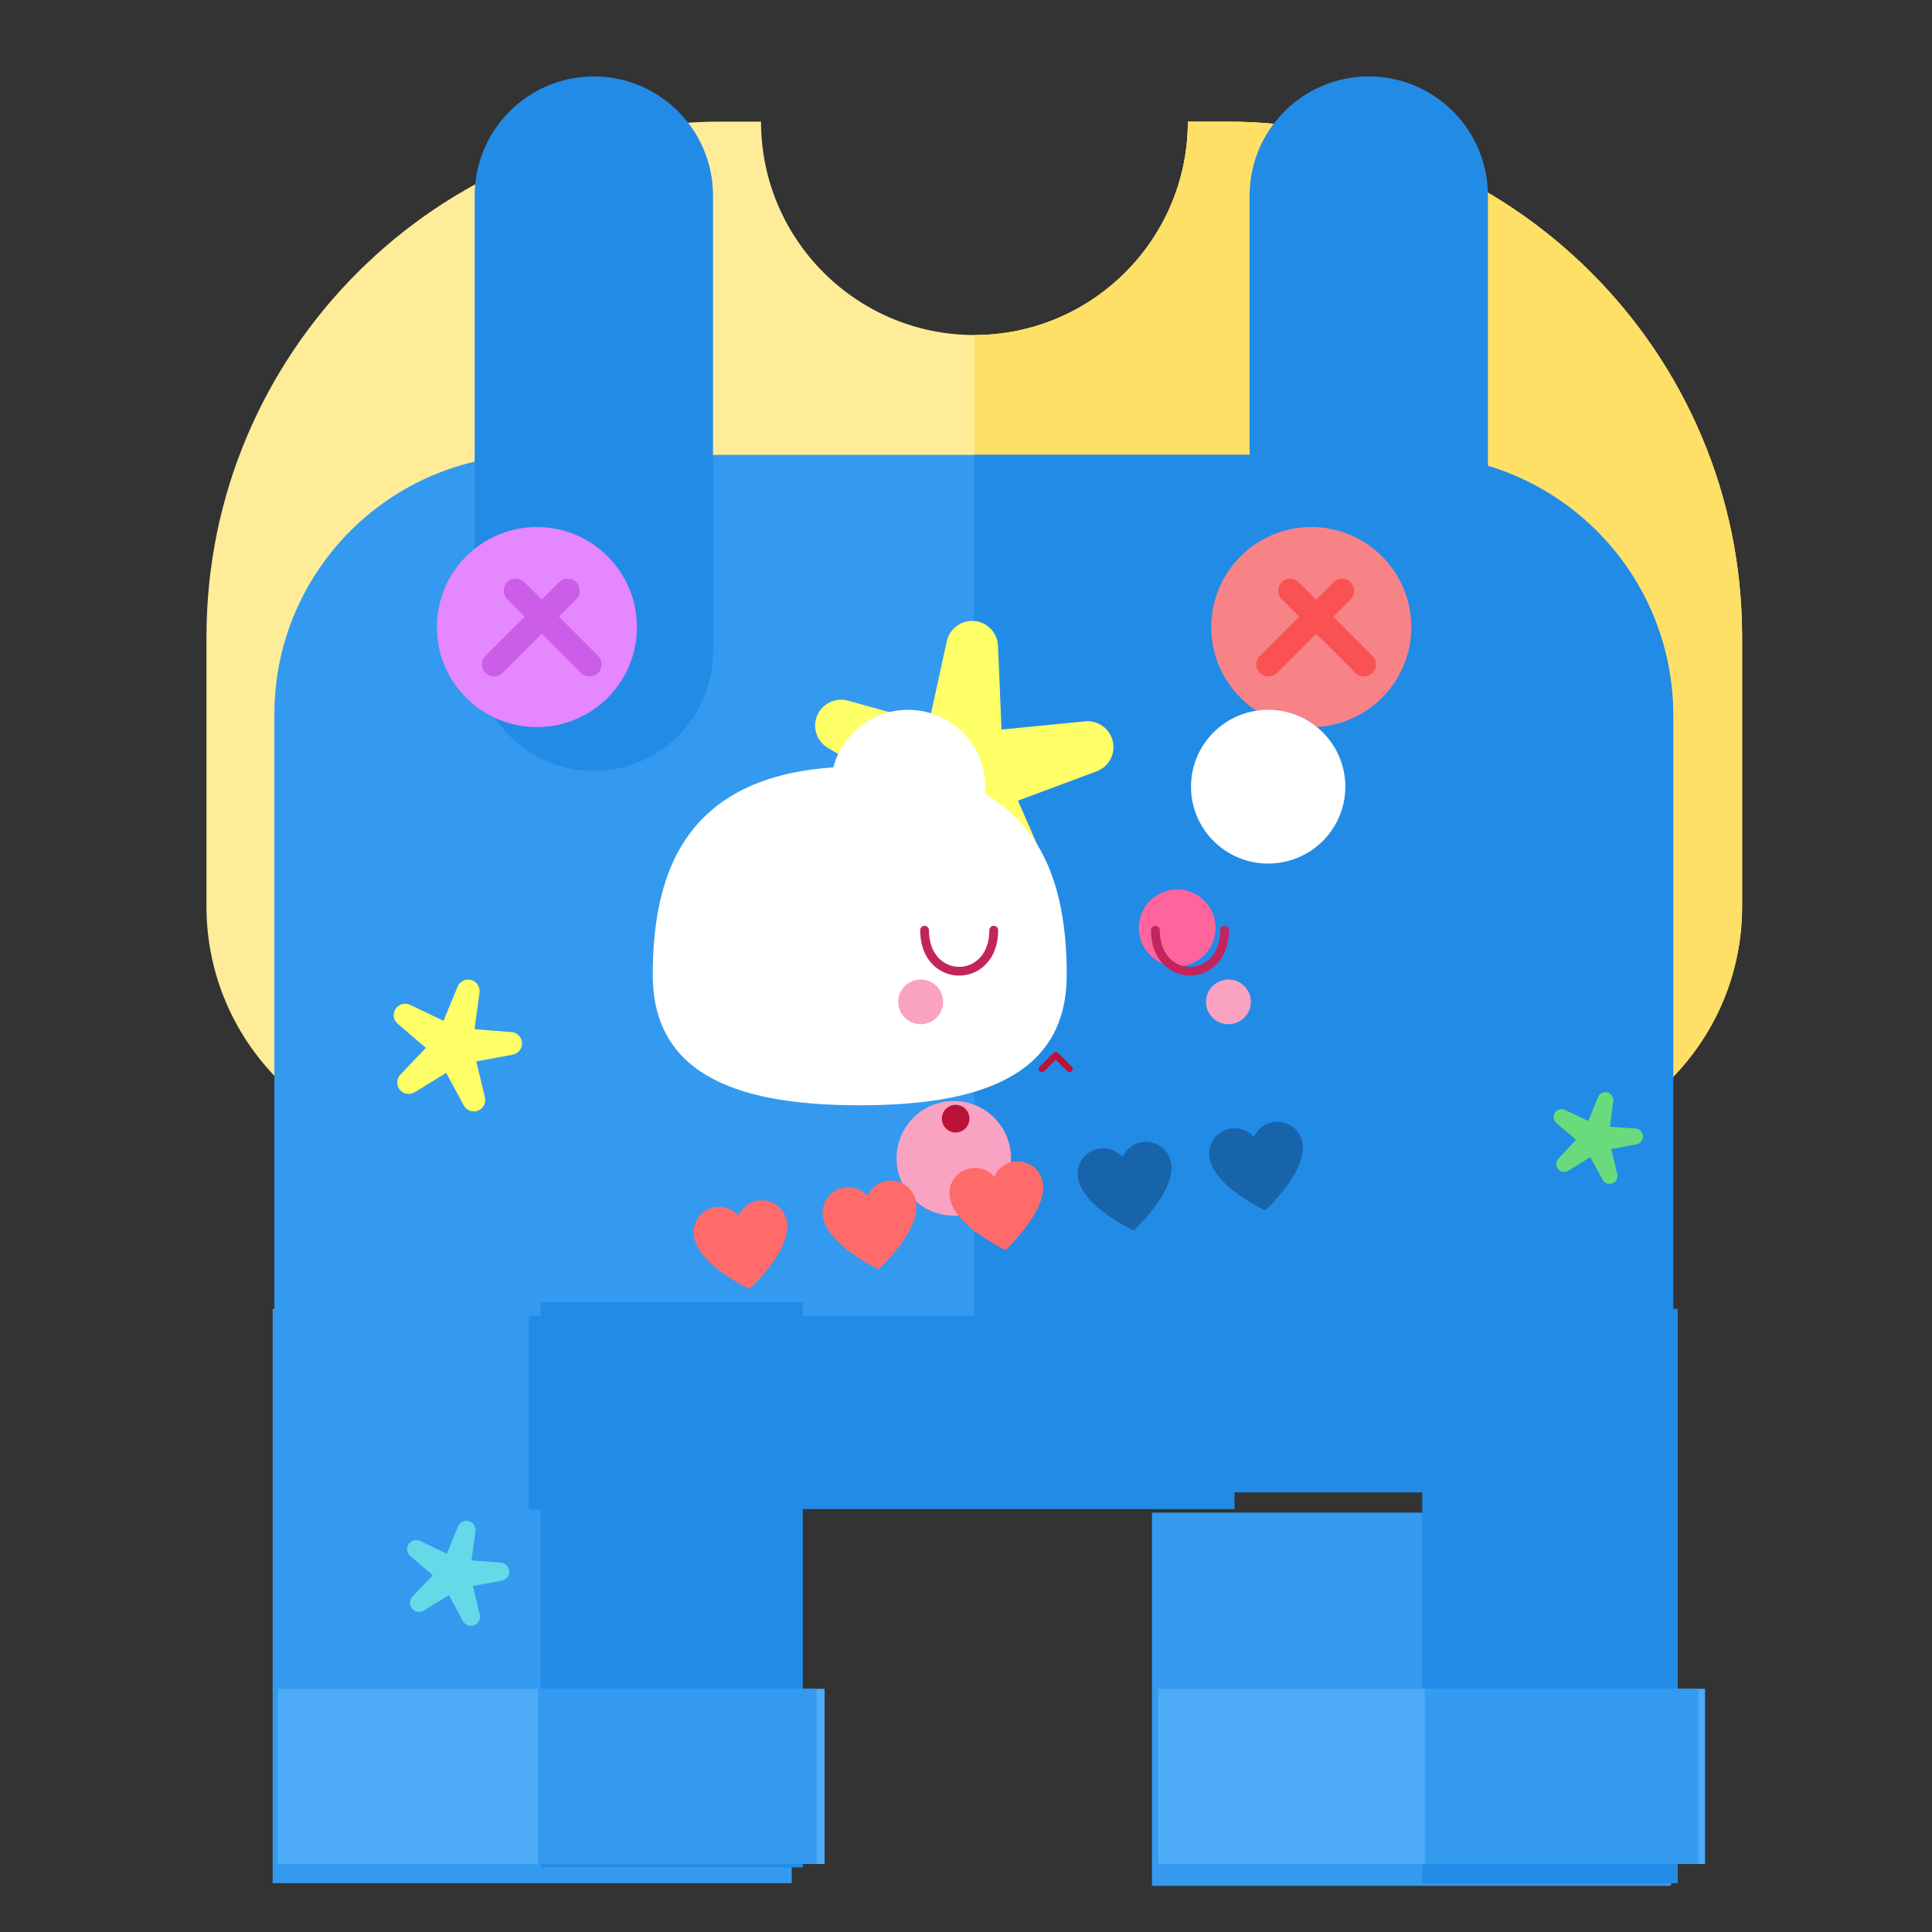 <?xml version="1.0" encoding="UTF-8" standalone="no"?>
<!DOCTYPE svg PUBLIC "-//W3C//DTD SVG 1.1//EN" "http://www.w3.org/Graphics/SVG/1.1/DTD/svg11.dtd">
<svg width="100%" height="100%" viewBox="0 0 256 256" version="1.1" xmlns="http://www.w3.org/2000/svg" xmlns:xlink="http://www.w3.org/1999/xlink" xml:space="preserve" xmlns:serif="http://www.serif.com/" style="fill-rule:evenodd;clip-rule:evenodd;stroke-linecap:round;stroke-linejoin:round;stroke-miterlimit:1.5;">
    <rect x="0" y="0" width="256" height="256" fill="#333333" stroke="none"/>
    <g id="Clothing---Trousers" serif:id="Clothing - Trousers" transform="matrix(3.548,0,0,3.548,-7876.36,-2721.76)">
        <g transform="matrix(1,0,0,1,0.015,0)">
            <path d="M2264.29,771.667L2265.75,771.667C2276.37,771.667 2284.99,780.287 2284.99,790.904L2284.99,800.98C2284.99,806.036 2280.88,810.141 2275.83,810.141L2236.8,810.141C2231.75,810.141 2227.64,806.036 2227.64,800.98L2227.64,790.904C2227.64,780.287 2236.26,771.667 2246.88,771.667L2248.35,771.667C2248.35,776.066 2251.92,779.637 2256.32,779.637C2260.71,779.637 2264.29,776.066 2264.29,771.667Z" style="fill:rgb(255,236,153);"/>
        </g>
        <g transform="matrix(1,0,0,1,0.015,0)">
            <path d="M2264.29,771.667L2265.75,771.667C2276.37,771.667 2284.99,780.287 2284.99,790.904L2284.99,800.98C2284.99,806.036 2280.88,810.141 2275.83,810.141L2256.32,810.141L2256.32,779.637C2260.71,779.637 2264.29,776.066 2264.29,771.667Z" style="fill:rgb(255,224,102);"/>
        </g>
        <g transform="matrix(0.854,0,0,0.681,1397.43,145.402)">
            <path d="M1036.29,952.125C1036.29,944.275 1031.2,937.901 1024.94,937.901L986.477,937.901C980.214,937.901 975.13,944.275 975.13,952.125L975.13,994.796L1036.29,994.796L1036.29,952.125Z" style="fill:rgb(51,154,240);"/>
        </g>
        <g transform="matrix(0.427,0,0,0.681,1839.94,145.402)">
            <path d="M1036.29,952.214C1036.29,944.314 1026.06,937.901 1013.45,937.901L975.13,937.901L975.13,994.796L1036.29,994.796L1036.29,952.214Z" style="fill:rgb(34,139,230);"/>
        </g>
        <g transform="matrix(0.317,0,0,0.377,1921.01,462.418)">
            <rect x="975.13" y="937.901" width="61.157" height="56.895" style="fill:rgb(51,154,240);"/>
        </g>
        <g transform="matrix(0.16,0,0,0.371,2084.12,467.795)">
            <rect x="975.13" y="937.901" width="61.157" height="56.895" style="fill:rgb(34,139,230);"/>
        </g>
        <g transform="matrix(0.431,0,0,0.127,1819.41,697.145)">
            <rect x="975.13" y="937.901" width="61.157" height="56.895" style="fill:rgb(34,139,230);"/>
        </g>
        <g transform="matrix(0.317,0,0,0.245,1953.85,593.83)">
            <rect x="975.13" y="937.901" width="61.157" height="56.895" style="fill:rgb(51,154,240);"/>
        </g>
        <g transform="matrix(0.156,0,0,0.377,2120.94,462.418)">
            <rect x="975.13" y="937.901" width="61.157" height="56.895" style="fill:rgb(34,139,230);"/>
        </g>
        <g transform="matrix(0.334,0,0,0.115,1904.62,722.338)">
            <rect x="975.13" y="937.901" width="61.157" height="56.895" style="fill:rgb(77,171,247);"/>
        </g>
        <g transform="matrix(0.17,0,0,0.115,2074.27,722.338)">
            <rect x="975.13" y="937.901" width="61.157" height="56.895" style="fill:rgb(51,154,240);"/>
        </g>
        <g transform="matrix(0.334,0,0,0.115,1937.5,722.338)">
            <rect x="975.13" y="937.901" width="61.157" height="56.895" style="fill:rgb(77,171,247);"/>
        </g>
        <g transform="matrix(0.167,0,0,0.115,2110.31,722.338)">
            <rect x="975.13" y="937.901" width="61.157" height="56.895" style="fill:rgb(51,154,240);"/>
        </g>
        <g transform="matrix(0.645,0,0,0.681,1604.47,140.733)">
            <path d="M995.507,930.541C995.507,926.933 992.416,924.004 988.607,924.004C984.799,924.004 981.708,926.933 981.708,930.541L981.708,955.553C981.708,959.161 984.799,962.09 988.607,962.09C992.416,962.09 995.507,959.161 995.507,955.553L995.507,930.541Z" style="fill:rgb(34,139,230);"/>
        </g>
        <g transform="matrix(0.645,0,0,0.681,1633.41,140.733)">
            <path d="M995.507,930.541C995.507,926.933 992.416,924.004 988.607,924.004C984.799,924.004 981.708,926.933 981.708,930.541L981.708,955.553C981.708,959.161 984.799,962.09 988.607,962.09C992.416,962.09 995.507,959.161 995.507,955.553L995.507,930.541Z" style="fill:rgb(34,139,230);"/>
        </g>
        <g transform="matrix(0.805,0,2.97665e-16,0.805,-1544.22,258.283)">
            <g transform="matrix(1.123,0,0,1.123,3223.84,-274.828)">
                <circle cx="1315.27" cy="833.501" r="4.132" style="fill:rgb(229,135,255);"/>
            </g>
            <g transform="matrix(0.755,-0.755,0.997,0.997,2875.58,819.429)">
                <path d="M1314.6,834.71C1314.6,834.49 1314.37,834.312 1314.08,834.312C1313.78,834.312 1313.55,834.49 1313.55,834.71L1313.55,838.137C1313.55,838.357 1313.78,838.535 1314.08,838.535C1314.37,838.535 1314.6,838.357 1314.6,838.137L1314.6,834.71Z" style="fill:rgb(204,93,232);"/>
            </g>
            <g transform="matrix(-0.755,-0.755,-0.997,0.997,6526.65,819.429)">
                <path d="M1314.6,834.71C1314.6,834.49 1314.37,834.312 1314.08,834.312C1313.78,834.312 1313.55,834.49 1313.55,834.71L1313.55,838.137C1313.55,838.357 1313.78,838.535 1314.08,838.535C1314.37,838.535 1314.6,838.357 1314.6,838.137L1314.6,834.71Z" style="fill:rgb(204,93,232);"/>
            </g>
        </g>
        <g transform="matrix(0.805,0,-2.97665e-16,0.805,-1538.13,258.283)">
            <g transform="matrix(1.123,0,0,1.123,3252.2,-274.828)">
                <circle cx="1315.27" cy="833.501" r="4.132" style="fill:rgb(247,131,135);"/>
            </g>
            <g transform="matrix(0.755,-0.755,0.997,0.997,2903.94,819.429)">
                <path d="M1314.6,834.71C1314.6,834.49 1314.37,834.312 1314.08,834.312C1313.78,834.312 1313.55,834.49 1313.55,834.71L1313.55,838.137C1313.55,838.357 1313.78,838.535 1314.08,838.535C1314.37,838.535 1314.6,838.357 1314.6,838.137L1314.6,834.71Z" style="fill:rgb(250,82,82);"/>
            </g>
            <g transform="matrix(-0.755,-0.755,-0.997,0.997,6555.01,819.429)">
                <path d="M1314.6,834.71C1314.6,834.49 1314.37,834.312 1314.08,834.312C1313.78,834.312 1313.55,834.49 1313.55,834.71L1313.55,838.137C1313.55,838.357 1313.78,838.535 1314.08,838.535C1314.37,838.535 1314.6,838.357 1314.6,838.137L1314.6,834.71Z" style="fill:rgb(250,82,82);"/>
            </g>
        </g>
        <g transform="matrix(0.47,0.041,-0.041,0.47,1666.21,343.22)">
            <path d="M1326.42,837.168C1326.56,836.147 1327.43,835.384 1328.46,835.384C1329.48,835.384 1330.35,836.147 1330.49,837.168L1331.34,843.758L1337.88,842.536C1338.89,842.347 1339.88,842.938 1340.2,843.917C1340.52,844.895 1340.06,845.958 1339.13,846.399L1333.13,849.251L1336.31,855.086C1336.8,855.989 1336.55,857.118 1335.71,857.723C1334.88,858.327 1333.73,858.221 1333.02,857.473L1328.46,852.646L1323.89,857.473C1323.18,858.221 1322.03,858.327 1321.2,857.723C1320.37,857.118 1320.11,855.989 1320.6,855.086L1323.78,849.251L1317.78,846.399C1316.85,845.958 1316.39,844.895 1316.71,843.917C1317.03,842.938 1318.02,842.347 1319.04,842.536L1325.57,843.758L1326.42,837.168Z" style="fill:rgb(255,255,104);"/>
        </g>
        <g transform="matrix(0.201,0.054,-0.054,0.201,2015.63,564.075)">
            <path d="M1326.42,837.168C1326.56,836.147 1327.43,835.384 1328.46,835.384C1329.48,835.384 1330.35,836.147 1330.49,837.168L1331.34,843.758L1337.88,842.536C1338.89,842.347 1339.88,842.938 1340.2,843.917C1340.52,844.895 1340.06,845.958 1339.13,846.399L1333.13,849.251L1336.31,855.086C1336.8,855.989 1336.55,857.118 1335.71,857.723C1334.88,858.327 1333.73,858.221 1333.02,857.473L1328.46,852.646L1323.89,857.473C1323.18,858.221 1322.03,858.327 1321.2,857.723C1320.37,857.118 1320.11,855.989 1320.6,855.086L1323.78,849.251L1317.78,846.399C1316.85,845.958 1316.39,844.895 1316.71,843.917C1317.03,842.938 1318.02,842.347 1319.04,842.536L1325.57,843.758L1326.42,837.168Z" style="fill:rgb(255,255,104);"/>
        </g>
        <g transform="matrix(0.14,0.037,-0.037,0.14,2124.9,641.817)">
            <path d="M1326.42,837.168C1326.56,836.147 1327.43,835.384 1328.46,835.384C1329.48,835.384 1330.35,836.147 1330.49,837.168L1331.34,843.758L1337.88,842.536C1338.89,842.347 1339.88,842.938 1340.2,843.917C1340.52,844.895 1340.06,845.958 1339.13,846.399L1333.13,849.251L1336.31,855.086C1336.8,855.989 1336.55,857.118 1335.71,857.723C1334.88,858.327 1333.73,858.221 1333.02,857.473L1328.46,852.646L1323.89,857.473C1323.18,858.221 1322.03,858.327 1321.2,857.723C1320.37,857.118 1320.11,855.989 1320.6,855.086L1323.78,849.251L1317.78,846.399C1316.85,845.958 1316.39,844.895 1316.71,843.917C1317.03,842.938 1318.02,842.347 1319.04,842.536L1325.57,843.758L1326.42,837.168Z" style="fill:rgb(105,219,124);"/>
        </g>
        <g transform="matrix(0.16,0.043,-0.043,0.16,2060.82,633.151)">
            <path d="M1326.42,837.168C1326.56,836.147 1327.43,835.384 1328.46,835.384C1329.48,835.384 1330.35,836.147 1330.49,837.168L1331.34,843.758L1337.88,842.536C1338.89,842.347 1339.88,842.938 1340.2,843.917C1340.52,844.895 1340.06,845.958 1339.13,846.399L1333.13,849.251L1336.31,855.086C1336.8,855.989 1336.55,857.118 1335.71,857.723C1334.88,858.327 1333.73,858.221 1333.02,857.473L1328.46,852.646L1323.89,857.473C1323.18,858.221 1322.03,858.327 1321.2,857.723C1320.37,857.118 1320.11,855.989 1320.6,855.086L1323.78,849.251L1317.78,846.399C1316.85,845.958 1316.39,844.895 1316.71,843.917C1317.03,842.938 1318.02,842.347 1319.04,842.536L1325.57,843.758L1326.42,837.168Z" style="fill:rgb(102,217,232);"/>
        </g>
        <g transform="matrix(1.494,0,-1.63726e-16,1.961,1473.31,-4964.62)">
            <g transform="matrix(1.174,0,0,1.174,-81.537,-515.956)">
                <g transform="matrix(1,0,0,1,-7.128,-5.875)">
                    <g transform="matrix(0.195,0,0,0.148,-629.624,2113.39)">
                        <circle cx="5903.72" cy="5637.83" r="8.426" style="fill:white;"/>
                    </g>
                    <g transform="matrix(0.097,0,0,0.074,-52.996,2532.88)">
                        <circle cx="5903.72" cy="5637.83" r="8.426" style="fill:rgb(255,101,157);"/>
                    </g>
                </g>
                <g transform="matrix(1,0,0,1,0.539,-5.875)">
                    <g transform="matrix(0.195,0,0,0.148,-629.624,2113.39)">
                        <circle cx="5903.72" cy="5637.83" r="8.426" style="fill:white;"/>
                    </g>
                    <g transform="matrix(0.097,0,0,0.074,-52.996,2532.88)">
                        <circle cx="5903.72" cy="5637.83" r="8.426" style="fill:rgb(255,101,157);"/>
                    </g>
                </g>
            </g>
            <g transform="matrix(0.18,-7.72182e-19,1.76476e-18,0.148,-538.337,2110.12)">
                <path d="M5886.57,5590.18C5910.69,5590.18 5915.32,5603.61 5915.32,5617C5915.32,5630.4 5902.44,5633.77 5886.57,5633.77C5870.71,5633.77 5857.83,5630.4 5857.83,5617C5857.83,5603.61 5862.46,5590.18 5886.57,5590.18Z" style="fill:white;"/>
            </g>
            <g transform="matrix(0.73,0,1.79859e-32,0.73,142.127,789.147)">
                <g transform="matrix(0.266,0,0,0.203,-1054.15,1804.6)">
                    <circle cx="5927.49" cy="5657.76" r="7.367" style="fill:rgb(250,162,193);"/>
                </g>
                <g transform="matrix(0.064,0,0,0.049,143.266,2674.86)">
                    <circle cx="5927.49" cy="5657.76" r="7.367" style="fill:rgb(186,19,55);"/>
                </g>
                <g transform="matrix(0.195,0,1.827e-33,0.148,-629.52,2112.91)">
                    <path d="M5926.02,5659.75L5923.99,5661.78C5923.77,5662 5923.41,5662 5923.19,5661.78C5922.97,5661.56 5922.97,5661.2 5923.19,5660.98L5925.61,5658.55C5925.84,5658.33 5926.2,5658.33 5926.42,5658.55L5928.85,5660.98C5929.07,5661.2 5929.07,5661.56 5928.85,5661.78C5928.62,5662 5928.27,5662 5928.04,5661.78L5926.02,5659.75Z" style="fill:rgb(186,19,55);"/>
                </g>
            </g>
            <g transform="matrix(1,0,0,1,0.571,-9.064)">
                <g transform="matrix(0.195,0,0,0.148,-629.624,2113.39)">
                    <path d="M5907.28,5650.39C5907.28,5657.43 5916.15,5657.43 5916.15,5650.39" style="fill:none;stroke:rgb(194,37,92);stroke-width:1.13px;"/>
                </g>
                <g transform="matrix(0.195,0,0,0.148,-623.854,2113.39)">
                    <path d="M5907.28,5650.39C5907.28,5657.43 5916.15,5657.43 5916.15,5650.39" style="fill:none;stroke:rgb(194,37,92);stroke-width:1.13px;"/>
                </g>
            </g>
            <g transform="matrix(1,0,0,1,0.506,-9.064)">
                <g transform="matrix(0.195,0,0,0.148,-630.009,2113.01)">
                    <circle cx="5909.09" cy="5662.18" r="2.876" style="fill:rgb(250,162,193);"/>
                </g>
                <g transform="matrix(0.195,0,0,0.148,-622.316,2113.01)">
                    <circle cx="5909.09" cy="5662.18" r="2.876" style="fill:rgb(250,162,193);"/>
                </g>
            </g>
        </g>
        <g transform="matrix(0.801,-0.122,0.098,0.645,-2915.13,266.207)">
            <g id="Heart-Icon" serif:id="Heart Icon" transform="matrix(0.181,0,0,0.224,6064.25,1409.86)">
                <path d="M752,2724.5C752,2732.04 740,2740 740,2740C740,2740 728,2732.04 728,2724.5C728,2720.91 730.91,2718 734.5,2718C736.816,2718 738.849,2719.21 740,2721.03C741.151,2719.21 743.184,2718 745.5,2718C749.09,2718 752,2720.91 752,2724.5Z" style="fill:rgb(255,107,107);fill-rule:nonzero;"/>
            </g>
            <g id="Heart-Icon1" serif:id="Heart Icon" transform="matrix(0.181,0,0,0.224,6070.27,1409.86)">
                <path d="M752,2724.5C752,2732.04 740,2740 740,2740C740,2740 728,2732.04 728,2724.5C728,2720.91 730.91,2718 734.5,2718C736.816,2718 738.849,2719.21 740,2721.03C741.151,2719.21 743.184,2718 745.5,2718C749.09,2718 752,2720.91 752,2724.5Z" style="fill:rgb(255,107,107);fill-rule:nonzero;"/>
            </g>
            <g id="Heart-Icon2" serif:id="Heart Icon" transform="matrix(0.181,0,0,0.224,6076.18,1409.86)">
                <path d="M752,2724.5C752,2732.04 740,2740 740,2740C740,2740 728,2732.04 728,2724.5C728,2720.91 730.91,2718 734.5,2718C736.816,2718 738.849,2719.21 740,2721.03C741.151,2719.21 743.184,2718 745.5,2718C749.09,2718 752,2720.91 752,2724.5Z" style="fill:rgb(255,107,107);fill-rule:nonzero;"/>
            </g>
            <g id="Heart-Icon3" serif:id="Heart Icon" transform="matrix(0.181,0,0,0.224,6082.16,1409.86)">
                <path d="M752,2724.5C752,2732.04 740,2740 740,2740C740,2740 728,2732.04 728,2724.5C728,2720.91 730.91,2718 734.5,2718C736.816,2718 738.849,2719.21 740,2721.03C741.151,2719.21 743.184,2718 745.5,2718C749.09,2718 752,2720.91 752,2724.5Z" style="fill:rgb(24,100,171);fill-rule:nonzero;"/>
            </g>
            <g id="Heart-Icon4" serif:id="Heart Icon" transform="matrix(0.181,0,0,0.224,6088.29,1409.86)">
                <path d="M752,2724.5C752,2732.04 740,2740 740,2740C740,2740 728,2732.04 728,2724.5C728,2720.91 730.91,2718 734.5,2718C736.816,2718 738.849,2719.21 740,2721.03C741.151,2719.21 743.184,2718 745.5,2718C749.09,2718 752,2720.91 752,2724.5Z" style="fill:rgb(24,100,171);fill-rule:nonzero;"/>
            </g>
        </g>
    </g>
</svg>
